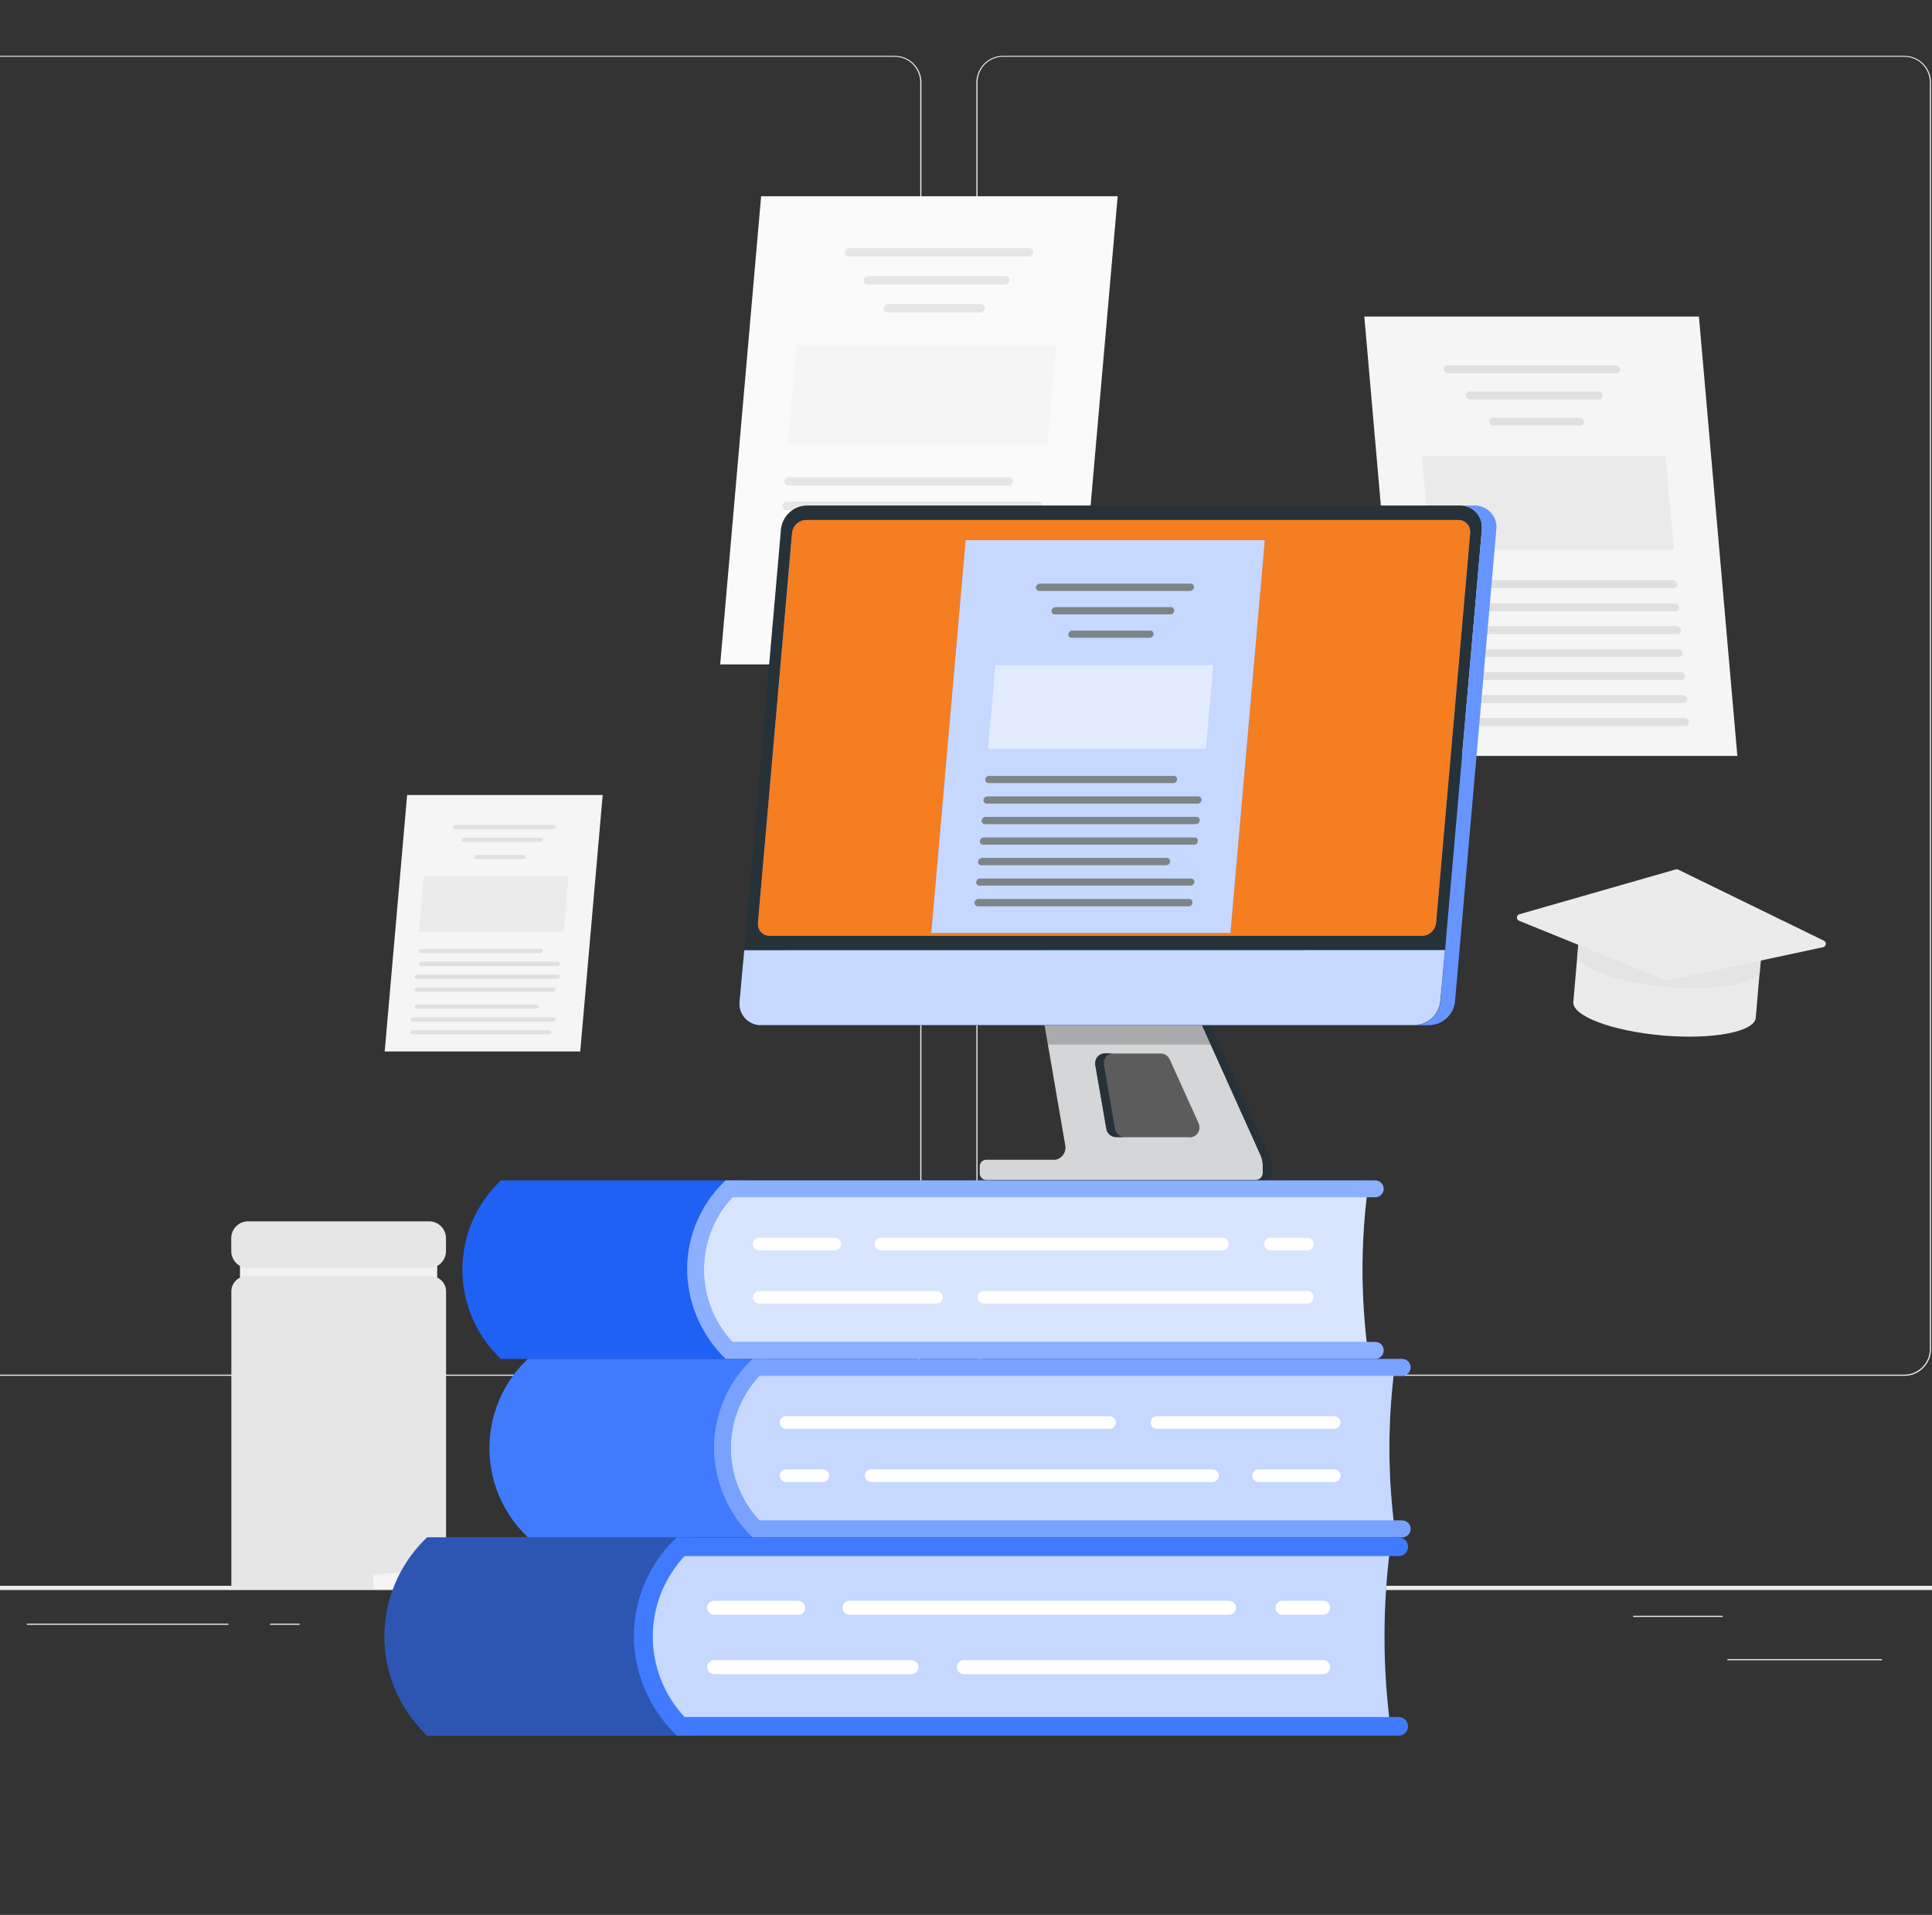 <svg width="452" height="448" viewBox="0 0 452 448" fill="none" xmlns="http://www.w3.org/2000/svg">
<rect x="0" y="0" width="452" height="448" fill="#333333" stroke="none"/>
<g clip-path="url(#clip0_12_4273)">
<path d="M440.291 388.151H404.124V388.424H440.291V388.151Z" fill="#EBEBEB"/>
<path d="M310.692 391.121H301.203V391.394H310.692V391.121Z" fill="#EBEBEB"/>
<path d="M403.032 378.017H382.076V378.29H403.032V378.017Z" fill="#EBEBEB"/>
<path d="M53.45 379.852H6.286V380.125H53.45V379.852Z" fill="#EBEBEB"/>
<path d="M70.092 379.852H63.18V380.125H70.092V379.852Z" fill="#EBEBEB"/>
<path d="M194.864 384.46H92.565V384.733H194.864V384.46Z" fill="#EBEBEB"/>
<path d="M209.333 321.878H-1.532C-3.186 321.878 -4.772 321.221 -5.941 320.051C-7.111 318.882 -7.768 317.296 -7.768 315.642V19.241C-7.753 17.596 -7.09 16.024 -5.922 14.867C-4.754 13.709 -3.177 13.06 -1.532 13.06H209.333C210.152 13.06 210.963 13.221 211.719 13.535C212.476 13.848 213.163 14.307 213.742 14.886C214.321 15.465 214.78 16.153 215.094 16.909C215.407 17.666 215.568 18.477 215.568 19.295V315.642C215.568 316.461 215.407 317.272 215.094 318.028C214.78 318.785 214.321 319.472 213.742 320.051C213.163 320.63 212.476 321.09 211.719 321.403C210.963 321.716 210.152 321.878 209.333 321.878ZM-1.532 13.278C-3.113 13.281 -4.628 13.91 -5.745 15.028C-6.863 16.145 -7.492 17.66 -7.495 19.241V315.642C-7.492 317.223 -6.863 318.738 -5.745 319.855C-4.628 320.973 -3.113 321.602 -1.532 321.605H209.333C210.913 321.602 212.428 320.973 213.546 319.855C214.663 318.738 215.292 317.223 215.295 315.642V19.241C215.292 17.66 214.663 16.145 213.546 15.028C212.428 13.91 210.913 13.281 209.333 13.278H-1.532Z" fill="#EBEBEB"/>
<path d="M445.532 321.878H234.667C233.013 321.878 231.427 321.221 230.258 320.051C229.089 318.882 228.432 317.296 228.432 315.642V19.241C228.446 17.596 229.109 16.024 230.277 14.867C231.445 13.709 233.023 13.06 234.667 13.06H445.532C447.186 13.06 448.772 13.717 449.941 14.886C451.111 16.056 451.767 17.642 451.767 19.295V315.642C451.767 317.296 451.111 318.882 449.941 320.051C448.772 321.221 447.186 321.878 445.532 321.878ZM234.667 13.278C233.087 13.281 231.572 13.91 230.454 15.028C229.337 16.145 228.708 17.66 228.705 19.241V315.642C228.708 317.223 229.337 318.738 230.454 319.855C231.572 320.973 233.087 321.602 234.667 321.605H445.532C447.113 321.602 448.627 320.973 449.745 319.855C450.863 318.738 451.492 317.223 451.494 315.642V19.241C451.492 17.66 450.863 16.145 449.745 15.028C448.627 13.91 447.113 13.281 445.532 13.278H234.667Z" fill="#EBEBEB"/>
<path d="M452 372H-51V371H452V372Z" fill="#EBEBEB"/>
<path d="M406.461 176.849H328.175L319.188 74.059H397.473L406.461 176.849Z" fill="#F5F5F5"/>
<path d="M378.211 87.316H338.757C338.505 87.314 338.264 87.22 338.078 87.05C337.893 86.881 337.776 86.649 337.752 86.399C337.74 86.281 337.752 86.162 337.789 86.05C337.826 85.938 337.886 85.834 337.965 85.747C338.045 85.659 338.141 85.589 338.25 85.542C338.358 85.494 338.475 85.47 338.593 85.471H378.047C378.299 85.475 378.541 85.572 378.726 85.743C378.912 85.914 379.027 86.148 379.052 86.399C379.066 86.516 379.054 86.635 379.018 86.748C378.982 86.86 378.922 86.964 378.842 87.051C378.762 87.138 378.665 87.207 378.556 87.253C378.446 87.298 378.329 87.32 378.211 87.316Z" fill="#E0E0E0"/>
<path d="M391.467 137.603H343.212C342.96 137.598 342.718 137.501 342.532 137.33C342.347 137.159 342.231 136.926 342.207 136.674C342.195 136.557 342.208 136.438 342.244 136.326C342.281 136.213 342.341 136.11 342.42 136.023C342.5 135.935 342.597 135.865 342.705 135.817C342.813 135.77 342.93 135.746 343.048 135.746H391.369C391.617 135.763 391.852 135.865 392.035 136.034C392.217 136.202 392.337 136.428 392.374 136.674C392.387 136.798 392.373 136.922 392.332 137.04C392.292 137.157 392.226 137.263 392.139 137.352C392.053 137.441 391.948 137.509 391.831 137.553C391.715 137.596 391.591 137.613 391.467 137.603Z" fill="#E0E0E0"/>
<path d="M391.937 143.008H336.769C336.517 143.004 336.275 142.907 336.09 142.736C335.904 142.564 335.788 142.331 335.764 142.08C335.752 141.962 335.765 141.843 335.801 141.731C335.838 141.619 335.898 141.516 335.977 141.428C336.057 141.34 336.154 141.27 336.262 141.223C336.37 141.175 336.487 141.151 336.605 141.152H391.784C392.032 141.169 392.267 141.27 392.45 141.439C392.632 141.608 392.752 141.834 392.789 142.08C392.801 142.198 392.788 142.318 392.751 142.431C392.713 142.544 392.652 142.648 392.572 142.736C392.491 142.824 392.393 142.893 392.284 142.94C392.174 142.987 392.056 143.01 391.937 143.008Z" fill="#E0E0E0"/>
<path d="M392.417 148.348H337.239C336.986 148.344 336.745 148.247 336.559 148.075C336.374 147.904 336.258 147.671 336.234 147.42C336.222 147.302 336.234 147.183 336.271 147.071C336.308 146.959 336.368 146.855 336.447 146.768C336.527 146.68 336.623 146.61 336.732 146.563C336.84 146.515 336.957 146.491 337.075 146.491H392.254C392.502 146.509 392.737 146.61 392.919 146.779C393.102 146.948 393.222 147.174 393.258 147.42C393.271 147.537 393.258 147.656 393.221 147.768C393.185 147.881 393.125 147.984 393.045 148.072C392.966 148.159 392.869 148.229 392.761 148.277C392.653 148.324 392.536 148.349 392.417 148.348Z" fill="#E0E0E0"/>
<path d="M392.887 153.721H337.752C337.495 153.725 337.244 153.639 337.045 153.477C336.845 153.315 336.709 153.088 336.66 152.836C336.648 152.718 336.66 152.6 336.697 152.487C336.734 152.375 336.794 152.272 336.873 152.184C336.952 152.097 337.049 152.027 337.157 151.979C337.266 151.931 337.382 151.907 337.501 151.908H392.679C392.932 151.912 393.174 152.009 393.359 152.18C393.544 152.351 393.66 152.585 393.684 152.836C393.69 152.946 393.674 153.057 393.637 153.161C393.6 153.266 393.543 153.361 393.469 153.444C393.395 153.526 393.305 153.593 393.206 153.64C393.106 153.688 392.997 153.715 392.887 153.721Z" fill="#E0E0E0"/>
<path d="M393.357 159.093H345.036C344.787 159.076 344.553 158.975 344.37 158.806C344.187 158.637 344.068 158.411 344.031 158.165C344.019 158.047 344.031 157.929 344.068 157.816C344.105 157.704 344.165 157.601 344.244 157.513C344.323 157.425 344.42 157.356 344.528 157.308C344.637 157.26 344.754 157.236 344.872 157.237H393.193C393.445 157.241 393.687 157.338 393.872 157.509C394.058 157.68 394.173 157.914 394.197 158.165C394.21 158.282 394.197 158.401 394.16 158.514C394.124 158.626 394.064 158.729 393.984 158.817C393.905 158.904 393.808 158.974 393.7 159.022C393.592 159.069 393.475 159.094 393.357 159.093Z" fill="#E0E0E0"/>
<path d="M393.826 164.466H338.647C338.399 164.449 338.165 164.347 337.982 164.178C337.799 164.01 337.68 163.784 337.643 163.538C337.63 163.42 337.643 163.3 337.681 163.188C337.718 163.075 337.779 162.972 337.86 162.885C337.941 162.798 338.039 162.73 338.149 162.684C338.258 162.638 338.376 162.617 338.495 162.62H393.662C393.914 162.622 394.156 162.716 394.341 162.886C394.527 163.055 394.643 163.287 394.667 163.538C394.679 163.655 394.667 163.774 394.63 163.886C394.593 163.999 394.533 164.102 394.454 164.189C394.375 164.277 394.278 164.347 394.17 164.395C394.061 164.442 393.944 164.466 393.826 164.466Z" fill="#E0E0E0"/>
<path d="M394.295 169.838H339.117C338.869 169.821 338.634 169.72 338.451 169.551C338.268 169.382 338.149 169.156 338.112 168.91C338.1 168.792 338.112 168.673 338.15 168.56C338.187 168.448 338.248 168.345 338.329 168.258C338.41 168.171 338.508 168.102 338.618 168.057C338.727 168.011 338.845 167.989 338.964 167.993H394.132C394.383 167.994 394.625 168.089 394.81 168.259C394.996 168.428 395.112 168.66 395.136 168.91C395.149 169.028 395.136 169.147 395.099 169.259C395.063 169.371 395.003 169.475 394.923 169.562C394.844 169.65 394.747 169.72 394.639 169.767C394.531 169.815 394.414 169.839 394.295 169.838Z" fill="#E0E0E0"/>
<path d="M374.126 93.453H343.922C343.669 93.449 343.427 93.352 343.242 93.181C343.057 93.01 342.941 92.776 342.917 92.525C342.903 92.407 342.914 92.287 342.95 92.174C342.986 92.061 343.046 91.957 343.126 91.869C343.206 91.781 343.303 91.711 343.412 91.664C343.521 91.617 343.639 91.594 343.758 91.597H373.963C374.215 91.601 374.457 91.698 374.642 91.869C374.827 92.04 374.943 92.274 374.967 92.525C374.981 92.643 374.97 92.762 374.934 92.875C374.898 92.989 374.838 93.093 374.758 93.18C374.678 93.269 374.581 93.338 374.472 93.385C374.363 93.432 374.245 93.456 374.126 93.453Z" fill="#E0E0E0"/>
<path d="M369.725 99.59H349.392C349.14 99.586 348.898 99.489 348.713 99.318C348.528 99.147 348.412 98.913 348.388 98.662C348.374 98.544 348.385 98.425 348.421 98.313C348.457 98.2 348.517 98.097 348.597 98.01C348.677 97.923 348.775 97.854 348.884 97.808C348.993 97.762 349.111 97.741 349.229 97.745H369.573C369.823 97.749 370.064 97.844 370.249 98.013C370.434 98.182 370.551 98.413 370.577 98.662C370.59 98.78 370.577 98.9 370.539 99.013C370.502 99.126 370.441 99.23 370.361 99.318C370.28 99.406 370.182 99.475 370.072 99.522C369.963 99.569 369.845 99.592 369.725 99.59Z" fill="#E0E0E0"/>
<path opacity="0.5" d="M391.61 128.615H334.585L332.674 106.732H389.699L391.61 128.615Z" fill="#E0E0E0"/>
<path d="M90 246H135.749L141 186H95.251L90 246Z" fill="#F5F5F5"/>
<path d="M106.494 194H129.414C129.56 193.996 129.699 193.943 129.806 193.851C129.913 193.759 129.98 193.635 129.997 193.5C130.005 193.436 129.998 193.372 129.976 193.311C129.955 193.25 129.92 193.194 129.873 193.146C129.827 193.099 129.77 193.061 129.707 193.036C129.643 193.011 129.575 192.999 129.506 193H106.586C106.439 193.001 106.299 193.053 106.191 193.146C106.083 193.238 106.016 193.364 106.003 193.5C105.995 193.564 106.002 193.628 106.024 193.689C106.045 193.75 106.08 193.806 106.127 193.854C106.173 193.901 106.23 193.939 106.293 193.964C106.357 193.989 106.425 194.001 106.494 194Z" fill="#E0E0E0"/>
<path d="M98.491 223H126.416C126.562 222.999 126.702 222.947 126.81 222.855C126.917 222.762 126.984 222.636 126.997 222.5C127.005 222.436 126.998 222.372 126.976 222.311C126.955 222.25 126.92 222.194 126.874 222.146C126.828 222.099 126.771 222.061 126.708 222.036C126.645 222.011 126.577 221.999 126.508 222H98.59C98.444 222.003 98.304 222.055 98.196 222.147C98.088 222.239 98.019 222.364 98.002 222.5C97.996 222.564 98.004 222.628 98.025 222.688C98.047 222.749 98.082 222.804 98.128 222.851C98.174 222.898 98.23 222.936 98.293 222.962C98.355 222.987 98.423 223 98.491 223Z" fill="#E0E0E0"/>
<path d="M98.493 226H130.416C130.562 225.999 130.702 225.947 130.809 225.854C130.917 225.762 130.984 225.636 130.997 225.5C131.005 225.436 130.998 225.372 130.976 225.311C130.955 225.25 130.92 225.194 130.874 225.146C130.827 225.099 130.771 225.061 130.708 225.036C130.644 225.011 130.576 224.999 130.508 225H98.584C98.439 225.003 98.299 225.055 98.192 225.147C98.085 225.239 98.018 225.365 98.003 225.5C97.995 225.564 98.002 225.628 98.024 225.689C98.045 225.75 98.08 225.806 98.126 225.854C98.173 225.901 98.229 225.939 98.292 225.964C98.356 225.989 98.424 226.001 98.493 226Z" fill="#E0E0E0"/>
<path d="M97.507 229H130.398C130.548 228.997 130.692 228.945 130.802 228.853C130.912 228.761 130.982 228.635 130.997 228.5C131.005 228.436 130.998 228.372 130.976 228.311C130.954 228.25 130.918 228.194 130.87 228.146C130.822 228.099 130.764 228.061 130.699 228.036C130.634 228.011 130.563 227.999 130.493 228H97.602C97.452 228.003 97.308 228.055 97.198 228.147C97.088 228.239 97.018 228.365 97.003 228.5C96.995 228.564 97.002 228.628 97.024 228.689C97.046 228.75 97.082 228.806 97.13 228.854C97.178 228.901 97.236 228.939 97.301 228.964C97.366 228.989 97.436 229.001 97.507 229Z" fill="#E0E0E0"/>
<path d="M97.485 232H129.416C129.562 231.999 129.702 231.947 129.809 231.855C129.917 231.762 129.984 231.636 129.997 231.5C130.005 231.436 129.998 231.372 129.976 231.311C129.955 231.25 129.92 231.194 129.874 231.146C129.827 231.099 129.771 231.061 129.708 231.036C129.644 231.011 129.576 230.999 129.507 231H97.584C97.439 231.003 97.299 231.055 97.192 231.147C97.085 231.239 97.018 231.365 97.003 231.5C96.995 231.563 97.002 231.627 97.023 231.688C97.044 231.748 97.078 231.804 97.124 231.851C97.169 231.898 97.225 231.936 97.287 231.962C97.35 231.987 97.417 232 97.485 232Z" fill="#E0E0E0"/>
<path d="M97.492 236H125.417C125.562 235.997 125.701 235.945 125.808 235.853C125.915 235.761 125.982 235.635 125.997 235.5C126.005 235.436 125.998 235.372 125.976 235.311C125.955 235.25 125.92 235.194 125.874 235.146C125.828 235.099 125.771 235.061 125.708 235.036C125.645 235.011 125.577 234.999 125.508 235H97.584C97.438 235.003 97.299 235.055 97.192 235.147C97.085 235.239 97.018 235.365 97.003 235.5C96.995 235.564 97.002 235.628 97.024 235.689C97.045 235.75 97.08 235.806 97.126 235.854C97.172 235.901 97.229 235.939 97.292 235.964C97.355 235.989 97.423 236.001 97.492 236Z" fill="#E0E0E0"/>
<path d="M96.5 239H129.397C129.548 238.997 129.691 238.945 129.802 238.853C129.912 238.761 129.982 238.635 129.997 238.5C130.005 238.436 129.998 238.372 129.976 238.311C129.954 238.25 129.918 238.194 129.87 238.146C129.822 238.099 129.764 238.061 129.698 238.036C129.633 238.011 129.563 237.999 129.492 238H96.603C96.452 238.001 96.307 238.053 96.196 238.146C96.086 238.238 96.017 238.364 96.003 238.5C95.995 238.563 96.002 238.627 96.024 238.688C96.045 238.748 96.081 238.804 96.128 238.851C96.174 238.898 96.232 238.936 96.296 238.962C96.36 238.987 96.43 239 96.5 239Z" fill="#E0E0E0"/>
<path d="M96.493 242H128.415C128.561 241.999 128.701 241.947 128.809 241.854C128.916 241.762 128.983 241.636 128.996 241.5C129.005 241.437 128.999 241.372 128.979 241.311C128.958 241.25 128.924 241.194 128.878 241.147C128.833 241.099 128.776 241.061 128.713 241.036C128.651 241.011 128.583 240.999 128.514 241H96.584C96.438 241.001 96.298 241.053 96.191 241.146C96.083 241.238 96.016 241.364 96.003 241.5C95.995 241.564 96.002 241.628 96.024 241.689C96.045 241.75 96.08 241.806 96.126 241.854C96.173 241.901 96.229 241.939 96.292 241.964C96.356 241.989 96.424 242.001 96.493 242Z" fill="#E0E0E0"/>
<path d="M108.504 197H126.402C126.551 196.999 126.695 196.947 126.805 196.854C126.915 196.762 126.983 196.636 126.997 196.5C127.005 196.437 126.998 196.373 126.976 196.312C126.955 196.252 126.92 196.196 126.873 196.149C126.827 196.102 126.77 196.064 126.706 196.038C126.642 196.013 126.573 196 126.503 196H108.598C108.449 196.003 108.307 196.055 108.197 196.147C108.087 196.239 108.018 196.365 108.003 196.5C107.995 196.564 108.002 196.628 108.024 196.689C108.046 196.75 108.082 196.806 108.129 196.854C108.177 196.901 108.235 196.939 108.299 196.964C108.364 196.989 108.434 197.001 108.504 197Z" fill="#E0E0E0"/>
<path d="M111.453 201H122.455C122.59 200.996 122.72 200.943 122.82 200.851C122.919 200.759 122.983 200.635 122.998 200.5C123.004 200.436 122.997 200.372 122.976 200.312C122.956 200.251 122.923 200.196 122.88 200.149C122.837 200.102 122.785 200.064 122.726 200.038C122.668 200.013 122.605 200 122.541 200H111.546C111.409 200.001 111.278 200.053 111.178 200.145C111.078 200.238 111.015 200.364 111.003 200.5C110.996 200.563 111.002 200.627 111.022 200.688C111.041 200.748 111.073 200.804 111.116 200.851C111.158 200.898 111.21 200.936 111.268 200.962C111.326 200.987 111.389 201 111.453 201Z" fill="#E0E0E0"/>
<path opacity="0.5" d="M98 218H131.862L133 205H99.138L98 218Z" fill="#E0E0E0"/>
<path d="M168.492 155.435H251.899L261.487 45.907H178.069L168.492 155.435Z" fill="#FAFAFA"/>
<path d="M198.587 60.016H240.629C240.901 60.017 241.164 59.917 241.365 59.736C241.567 59.554 241.694 59.303 241.721 59.033C241.735 58.908 241.723 58.782 241.684 58.662C241.645 58.542 241.581 58.432 241.496 58.339C241.412 58.246 241.308 58.172 241.192 58.122C241.077 58.073 240.952 58.048 240.826 58.05H198.784C198.512 58.049 198.25 58.149 198.048 58.331C197.846 58.512 197.719 58.763 197.692 59.033C197.678 59.158 197.691 59.285 197.73 59.405C197.769 59.524 197.832 59.634 197.917 59.727C198.002 59.82 198.106 59.894 198.221 59.944C198.337 59.994 198.462 60.018 198.587 60.016Z" fill="#E6E6E6"/>
<path d="M184.457 113.611H235.934C236.206 113.613 236.468 113.513 236.67 113.331C236.872 113.149 236.999 112.899 237.026 112.629C237.038 112.503 237.024 112.376 236.984 112.256C236.944 112.137 236.879 112.027 236.793 111.934C236.707 111.841 236.603 111.768 236.487 111.718C236.371 111.668 236.246 111.644 236.12 111.646H184.632C184.36 111.644 184.098 111.744 183.896 111.926C183.694 112.108 183.567 112.358 183.54 112.629C183.525 112.755 183.539 112.884 183.579 113.005C183.619 113.127 183.685 113.238 183.772 113.331C183.859 113.425 183.966 113.498 184.084 113.546C184.202 113.595 184.329 113.617 184.457 113.611Z" fill="#E6E6E6"/>
<path d="M183.966 119.344H242.748C243.021 119.345 243.285 119.244 243.487 119.06C243.69 118.876 243.815 118.623 243.84 118.351C243.852 118.225 243.838 118.098 243.798 117.978C243.758 117.859 243.693 117.749 243.607 117.656C243.522 117.563 243.417 117.49 243.301 117.44C243.185 117.39 243.06 117.366 242.934 117.368H184.129C183.858 117.367 183.595 117.466 183.393 117.648C183.192 117.83 183.065 118.08 183.037 118.351C183.025 118.479 183.04 118.608 183.081 118.73C183.123 118.851 183.189 118.963 183.277 119.057C183.365 119.151 183.472 119.225 183.59 119.275C183.709 119.324 183.837 119.348 183.966 119.344Z" fill="#E6E6E6"/>
<path d="M183.463 125.066H242.246C242.517 125.068 242.78 124.968 242.982 124.786C243.184 124.604 243.311 124.354 243.338 124.084C243.352 123.958 243.339 123.831 243.3 123.711C243.261 123.59 243.197 123.48 243.113 123.386C243.028 123.292 242.925 123.217 242.809 123.166C242.694 123.115 242.569 123.089 242.442 123.09H183.627C183.354 123.089 183.09 123.19 182.888 123.374C182.686 123.558 182.56 123.811 182.535 124.084C182.522 124.211 182.537 124.34 182.579 124.461C182.62 124.582 182.687 124.693 182.775 124.787C182.863 124.88 182.97 124.953 183.089 125.001C183.208 125.05 183.335 125.072 183.463 125.066Z" fill="#E6E6E6"/>
<path d="M182.961 130.789H241.743C242.015 130.79 242.278 130.69 242.479 130.508C242.681 130.326 242.808 130.076 242.835 129.806C242.849 129.681 242.837 129.554 242.798 129.434C242.759 129.315 242.695 129.205 242.61 129.112C242.526 129.019 242.422 128.945 242.306 128.895C242.191 128.845 242.066 128.821 241.94 128.823H183.136C182.864 128.822 182.602 128.921 182.4 129.103C182.198 129.285 182.071 129.535 182.044 129.806C182.031 129.932 182.046 130.06 182.087 130.181C182.128 130.301 182.194 130.411 182.28 130.504C182.367 130.597 182.473 130.671 182.59 130.72C182.708 130.769 182.834 130.792 182.961 130.789Z" fill="#E6E6E6"/>
<path d="M182.459 136.511H233.936C234.207 136.512 234.47 136.412 234.672 136.23C234.874 136.049 235.001 135.798 235.028 135.528C235.042 135.403 235.029 135.276 234.99 135.156C234.951 135.037 234.887 134.927 234.803 134.834C234.718 134.741 234.614 134.667 234.499 134.617C234.383 134.567 234.258 134.543 234.132 134.545H182.688C182.417 134.544 182.154 134.644 181.952 134.825C181.75 135.007 181.623 135.258 181.596 135.528C181.581 135.65 181.592 135.775 181.628 135.893C181.664 136.011 181.725 136.12 181.806 136.213C181.888 136.306 181.988 136.381 182.101 136.432C182.213 136.483 182.335 136.51 182.459 136.511Z" fill="#E6E6E6"/>
<path d="M181.956 142.244H240.739C241.012 142.245 241.276 142.143 241.478 141.959C241.68 141.775 241.806 141.522 241.831 141.25C241.847 141.124 241.835 140.997 241.797 140.877C241.759 140.756 241.695 140.645 241.61 140.552C241.525 140.458 241.42 140.385 241.304 140.335C241.187 140.286 241.062 140.263 240.935 140.267H182.131C181.859 140.266 181.597 140.366 181.395 140.547C181.193 140.729 181.066 140.98 181.039 141.25C181.023 141.378 181.035 141.507 181.074 141.63C181.114 141.753 181.179 141.865 181.267 141.96C181.354 142.055 181.461 142.129 181.58 142.178C181.699 142.227 181.828 142.249 181.956 142.244Z" fill="#E6E6E6"/>
<path d="M181.454 147.966H240.236C240.508 147.967 240.77 147.867 240.972 147.685C241.174 147.504 241.301 147.253 241.328 146.983C241.344 146.857 241.332 146.729 241.294 146.608C241.256 146.487 241.193 146.376 241.108 146.281C241.023 146.187 240.918 146.112 240.802 146.062C240.686 146.011 240.56 145.987 240.433 145.989H181.596C181.322 145.988 181.059 146.089 180.856 146.273C180.654 146.457 180.528 146.711 180.504 146.983C180.489 147.113 180.503 147.244 180.545 147.368C180.587 147.492 180.656 147.605 180.747 147.699C180.837 147.793 180.948 147.865 181.07 147.912C181.193 147.958 181.324 147.976 181.454 147.966Z" fill="#E6E6E6"/>
<path d="M202.945 66.568H235.104C235.376 66.569 235.638 66.469 235.84 66.288C236.042 66.106 236.169 65.856 236.196 65.585C236.212 65.46 236.201 65.332 236.162 65.212C236.124 65.091 236.06 64.981 235.975 64.887C235.89 64.794 235.786 64.72 235.669 64.671C235.553 64.622 235.427 64.598 235.301 64.602H203.12C202.848 64.601 202.585 64.701 202.384 64.883C202.182 65.064 202.055 65.315 202.028 65.585C202.011 65.713 202.023 65.842 202.063 65.964C202.102 66.086 202.168 66.198 202.255 66.292C202.343 66.386 202.45 66.459 202.569 66.507C202.688 66.555 202.817 66.576 202.945 66.568Z" fill="#E6E6E6"/>
<path d="M207.629 73.12H229.305C229.577 73.121 229.839 73.022 230.041 72.84C230.243 72.658 230.37 72.407 230.397 72.137C230.41 72.012 230.395 71.885 230.355 71.765C230.315 71.645 230.25 71.535 230.164 71.443C230.079 71.35 229.975 71.276 229.859 71.227C229.742 71.177 229.617 71.152 229.491 71.154H207.804C207.532 71.153 207.27 71.253 207.068 71.435C206.866 71.617 206.739 71.867 206.712 72.137C206.699 72.264 206.714 72.392 206.755 72.512C206.796 72.633 206.862 72.743 206.948 72.836C207.035 72.929 207.141 73.002 207.258 73.051C207.375 73.1 207.502 73.124 207.629 73.12Z" fill="#E6E6E6"/>
<path opacity="0.5" d="M184.315 104.035H245.074L247.105 80.72H186.357L184.315 104.035Z" fill="#F0F0F0"/>
<path d="M410.763 238.132C410.479 241.408 400.673 243.275 388.923 242.249C377.173 241.222 367.793 237.695 368.088 234.397L369.344 219.972L412.008 223.707L410.763 238.132Z" fill="#EBEBEB"/>
<path opacity="0.6" d="M368.951 224.002C370.578 226.994 379.237 229.909 389.873 230.848C400.509 231.788 409.529 230.412 411.713 227.747L412.063 223.707L369.333 219.972L368.951 224.002Z" fill="#E0E0E0"/>
<path d="M389.764 229.385L355.399 215.419C355.242 215.356 355.108 215.247 355.016 215.105C354.925 214.963 354.88 214.795 354.889 214.627C354.897 214.458 354.958 214.296 355.063 214.164C355.169 214.032 355.313 213.936 355.475 213.89L391.992 203.417C392.174 203.347 392.377 203.347 392.559 203.417L426.706 220.081C426.858 220.155 426.983 220.274 427.063 220.422C427.144 220.57 427.176 220.739 427.156 220.907C427.135 221.074 427.063 221.231 426.949 221.355C426.835 221.479 426.685 221.564 426.521 221.599L390.244 229.385C390.088 229.434 389.92 229.434 389.764 229.385Z" fill="#EBEBEB"/>
<path d="M102.284 294.468H56.147V301.566H102.284V294.468Z" fill="#F0F0F0"/>
<path d="M57.676 298.563H100.788C101.735 298.563 102.643 298.94 103.313 299.609C103.983 300.279 104.359 301.187 104.359 302.134V371.727H54.127V302.134C54.126 301.665 54.217 301.2 54.396 300.766C54.575 300.332 54.838 299.938 55.17 299.606C55.502 299.274 55.896 299.011 56.33 298.832C56.764 298.653 57.228 298.562 57.698 298.563H57.676Z" fill="#E6E6E6"/>
<path d="M100.395 285.732H58.047C55.87 285.732 54.105 287.497 54.105 289.675V292.71C54.105 294.887 55.87 296.652 58.047 296.652H100.395C102.572 296.652 104.337 294.887 104.337 292.71V289.675C104.337 287.497 102.572 285.732 100.395 285.732Z" fill="#E6E6E6"/>
<path d="M110.834 371.727H87.356V368.451L110.834 366.267V371.727Z" fill="#F5F5F5"/>
<path d="M294.902 270.237L279.614 236.287H243.774L249.234 268.053C249.352 268.796 249.172 269.556 248.735 270.169C248.298 270.781 247.638 271.198 246.897 271.329H246.439H230.736C230.333 271.329 229.947 271.489 229.662 271.773C229.378 272.058 229.218 272.444 229.218 272.847V274.528C229.218 274.931 229.378 275.317 229.662 275.602C229.947 275.886 230.333 276.046 230.736 276.046H293.777C294.214 276.046 294.634 275.873 294.943 275.563C295.252 275.254 295.426 274.835 295.426 274.397V272.65C295.42 271.818 295.242 270.996 294.902 270.237ZM278.325 266.044H261.126C260.584 266.043 260.06 265.851 259.646 265.502C259.232 265.152 258.956 264.667 258.866 264.133L256.267 249.139C256.215 248.842 256.223 248.537 256.289 248.242C256.356 247.948 256.48 247.669 256.654 247.422C256.829 247.176 257.05 246.966 257.306 246.805C257.562 246.645 257.847 246.536 258.145 246.486H258.538H271.544C271.985 246.484 272.418 246.61 272.79 246.848C273.162 247.086 273.457 247.427 273.64 247.829L280.422 262.822C280.579 263.174 280.647 263.56 280.618 263.945C280.59 264.33 280.466 264.701 280.258 265.026C280.05 265.351 279.764 265.619 279.427 265.806C279.089 265.994 278.711 266.094 278.325 266.098V266.044Z" fill="#263238"/>
<path opacity="0.8" d="M294.902 270.237L279.614 236.287H243.774L249.234 268.053C249.352 268.796 249.172 269.556 248.735 270.169C248.298 270.781 247.638 271.198 246.897 271.329H246.439H230.736C230.333 271.329 229.947 271.489 229.662 271.773C229.378 272.058 229.218 272.444 229.218 272.847V274.528C229.218 274.931 229.378 275.317 229.662 275.602C229.947 275.886 230.333 276.046 230.736 276.046H293.777C294.214 276.046 294.634 275.873 294.943 275.563C295.252 275.254 295.426 274.835 295.426 274.397V272.65C295.42 271.818 295.242 270.996 294.902 270.237ZM278.325 266.044H261.126C260.584 266.043 260.06 265.851 259.646 265.502C259.232 265.152 258.956 264.667 258.866 264.133L256.267 249.139C256.215 248.842 256.223 248.537 256.289 248.242C256.356 247.948 256.48 247.669 256.654 247.422C256.829 247.176 257.05 246.966 257.306 246.805C257.562 246.645 257.847 246.536 258.145 246.486H258.538H271.544C271.985 246.484 272.418 246.61 272.79 246.848C273.162 247.086 273.457 247.427 273.64 247.829L280.422 262.822C280.579 263.174 280.647 263.56 280.618 263.945C280.59 264.33 280.466 264.701 280.258 265.026C280.05 265.351 279.764 265.619 279.427 265.806C279.089 265.994 278.711 266.094 278.325 266.098V266.044Z" fill="white"/>
<path opacity="0.2" d="M278.325 266.044H261.126C260.584 266.043 260.06 265.851 259.646 265.502C259.233 265.152 258.956 264.667 258.866 264.133L256.267 249.139C256.215 248.842 256.223 248.537 256.289 248.242C256.356 247.948 256.48 247.669 256.654 247.422C256.829 247.176 257.05 246.966 257.306 246.805C257.562 246.645 257.847 246.536 258.145 246.486H258.538H271.544C271.985 246.484 272.418 246.61 272.79 246.848C273.162 247.086 273.457 247.427 273.64 247.829L280.422 262.822C280.579 263.174 280.647 263.56 280.618 263.945C280.59 264.33 280.466 264.701 280.258 265.026C280.05 265.351 279.764 265.619 279.427 265.806C279.09 265.994 278.711 266.094 278.325 266.098V266.044Z" fill="white"/>
<path d="M260.558 246.42H258.538C258.236 246.419 257.937 246.477 257.657 246.592C257.378 246.706 257.124 246.875 256.91 247.088C256.696 247.301 256.526 247.555 256.41 247.834C256.294 248.112 256.234 248.412 256.234 248.714C256.223 248.844 256.223 248.976 256.234 249.107L258.833 264.1C258.922 264.634 259.198 265.119 259.612 265.467C260.027 265.816 260.552 266.005 261.094 266H263.125C262.583 266.005 262.058 265.816 261.644 265.467C261.229 265.119 260.953 264.634 260.864 264.1L258.265 249.107C258.212 248.809 258.219 248.504 258.285 248.208C258.35 247.913 258.474 247.634 258.649 247.387C258.824 247.14 259.046 246.93 259.303 246.77C259.559 246.61 259.845 246.502 260.144 246.453C260.281 246.43 260.419 246.419 260.558 246.42Z" fill="#263238"/>
<path d="M296.933 270.237L281.645 236.308H279.625L294.913 270.237C295.273 271.029 295.459 271.889 295.459 272.759V274.518C295.456 274.954 295.281 275.372 294.972 275.68C294.664 275.989 294.246 276.164 293.81 276.166H295.841C296.277 276.164 296.695 275.989 297.004 275.68C297.312 275.372 297.487 274.954 297.49 274.518V272.759C297.486 271.888 297.297 271.028 296.933 270.237Z" fill="#263238"/>
<path opacity="0.2" d="M279.57 236.287H243.764L245.172 244.389H283.239L279.57 236.287Z" fill="black"/>
<path d="M330.938 239.847H178.178C176.846 239.867 175.559 239.36 174.6 238.435C173.64 237.51 173.085 236.243 173.057 234.911C173.04 234.689 173.04 234.466 173.057 234.245L182.71 123.854C182.86 122.34 183.561 120.933 184.681 119.902C185.8 118.871 187.26 118.288 188.781 118.263H341.574C342.235 118.249 342.892 118.365 343.508 118.606C344.124 118.846 344.686 119.207 345.162 119.665C345.638 120.124 346.019 120.673 346.282 121.279C346.545 121.886 346.686 122.538 346.696 123.199C346.712 123.417 346.712 123.636 346.696 123.854L337.031 234.256C336.879 235.773 336.174 237.181 335.05 238.212C333.926 239.243 332.463 239.825 330.938 239.847Z" fill="#263238"/>
<path d="M174.127 222.32L173.035 234.256C172.959 234.912 173.013 235.577 173.195 236.212C173.377 236.847 173.683 237.44 174.095 237.957C174.507 238.473 175.017 238.903 175.596 239.222C176.175 239.541 176.811 239.742 177.468 239.814C177.686 239.836 177.906 239.836 178.123 239.814H330.894C332.416 239.789 333.875 239.206 334.995 238.175C336.114 237.144 336.816 235.737 336.966 234.223L338.058 222.287L174.127 222.32Z" fill="#407BFF"/>
<path opacity="0.7" d="M174.127 222.32L173.035 234.256C172.959 234.912 173.013 235.577 173.195 236.212C173.377 236.847 173.683 237.44 174.095 237.957C174.507 238.473 175.017 238.903 175.596 239.222C176.175 239.541 176.811 239.742 177.468 239.814C177.686 239.836 177.906 239.836 178.123 239.814H330.894C332.416 239.789 333.875 239.206 334.995 238.175C336.114 237.144 336.816 235.737 336.966 234.223L338.058 222.287L174.127 222.32Z" fill="white"/>
<path d="M332.663 218.946H180.1C179.742 218.953 179.386 218.889 179.053 218.759C178.719 218.628 178.415 218.433 178.157 218.184C177.899 217.936 177.693 217.639 177.551 217.31C177.408 216.982 177.332 216.628 177.326 216.27C177.315 216.154 177.315 216.037 177.326 215.921L185.309 124.684C185.391 123.867 185.77 123.108 186.373 122.551C186.977 121.994 187.763 121.677 188.585 121.659H341.181C341.539 121.652 341.895 121.716 342.228 121.846C342.561 121.977 342.866 122.172 343.123 122.421C343.381 122.669 343.587 122.967 343.73 123.295C343.872 123.623 343.949 123.977 343.954 124.335C343.954 124.444 343.954 124.564 343.954 124.684L335.972 215.921C335.886 216.743 335.502 217.505 334.892 218.062C334.283 218.62 333.489 218.934 332.663 218.946Z" fill="#407BFF"/>
<path d="M332.663 218.946H180.1C179.742 218.953 179.386 218.889 179.053 218.759C178.719 218.628 178.415 218.433 178.157 218.184C177.899 217.936 177.693 217.639 177.551 217.31C177.408 216.982 177.332 216.628 177.326 216.27C177.315 216.154 177.315 216.037 177.326 215.921L185.309 124.684C185.391 123.867 185.77 123.108 186.373 122.551C186.977 121.994 187.763 121.677 188.585 121.659H341.181C341.539 121.652 341.895 121.716 342.228 121.846C342.561 121.977 342.866 122.172 343.123 122.421C343.381 122.669 343.587 122.967 343.73 123.295C343.872 123.623 343.949 123.977 343.954 124.335C343.954 124.444 343.954 124.564 343.954 124.684L335.972 215.921C335.886 216.743 335.502 217.505 334.892 218.062C334.283 218.62 333.489 218.934 332.663 218.946Z" fill="#F47E20"/>
<path d="M344.959 118.285H341.574C342.235 118.271 342.892 118.387 343.508 118.628C344.124 118.868 344.686 119.228 345.162 119.687C345.638 120.146 346.018 120.694 346.281 121.301C346.545 121.907 346.685 122.56 346.695 123.221C346.712 123.439 346.712 123.658 346.695 123.876L337.031 234.256C336.881 235.77 336.18 237.177 335.06 238.208C333.941 239.238 332.481 239.822 330.959 239.847H334.345C335.865 239.822 337.323 239.238 338.441 238.207C339.559 237.176 340.258 235.769 340.405 234.256L350.069 123.865C350.142 123.209 350.085 122.545 349.901 121.911C349.717 121.277 349.41 120.686 348.997 120.17C348.584 119.655 348.074 119.226 347.495 118.908C346.917 118.591 346.281 118.39 345.625 118.318L344.959 118.285Z" fill="#407BFF"/>
<path opacity="0.2" d="M344.959 118.285H341.574C342.235 118.271 342.892 118.387 343.508 118.628C344.124 118.868 344.686 119.228 345.162 119.687C345.638 120.146 346.018 120.694 346.281 121.301C346.545 121.907 346.685 122.56 346.695 123.221C346.712 123.439 346.712 123.658 346.695 123.876L337.031 234.256C336.881 235.77 336.18 237.177 335.06 238.208C333.941 239.238 332.481 239.822 330.959 239.847H334.345C335.865 239.822 337.323 239.238 338.441 238.207C339.559 237.176 340.258 235.769 340.405 234.256L350.069 123.865C350.142 123.209 350.085 122.545 349.901 121.911C349.717 121.277 349.41 120.686 348.997 120.17C348.584 119.655 348.074 119.226 347.495 118.908C346.917 118.591 346.281 118.39 345.625 118.318L344.959 118.285Z" fill="white"/>
<path d="M217.872 218.269H287.869L295.906 126.377H225.92L217.872 218.269Z" fill="#407BFF"/>
<path opacity="0.7" d="M217.872 218.269H287.869L295.906 126.377H225.92L217.872 218.269Z" fill="white"/>
<path d="M243.141 138.225H278.402C278.628 138.221 278.845 138.134 279.012 137.982C279.179 137.829 279.284 137.62 279.308 137.395C279.317 137.291 279.304 137.186 279.27 137.087C279.237 136.987 279.183 136.897 279.112 136.819C279.041 136.742 278.955 136.681 278.859 136.639C278.763 136.597 278.659 136.576 278.554 136.576H243.283C243.058 136.58 242.843 136.665 242.676 136.816C242.509 136.966 242.403 137.172 242.376 137.395C242.366 137.501 242.377 137.608 242.411 137.71C242.445 137.811 242.5 137.904 242.572 137.982C242.644 138.061 242.732 138.123 242.83 138.165C242.928 138.207 243.034 138.227 243.141 138.225Z" fill="#263238"/>
<path d="M231.282 183.183H274.471C274.697 183.179 274.914 183.092 275.081 182.939C275.248 182.786 275.353 182.578 275.377 182.353C275.386 182.248 275.373 182.142 275.339 182.042C275.304 181.942 275.249 181.85 275.177 181.773C275.105 181.696 275.018 181.635 274.92 181.593C274.823 181.552 274.718 181.532 274.613 181.534H231.424C231.2 181.535 230.984 181.62 230.819 181.771C230.654 181.923 230.55 182.13 230.529 182.353C230.516 182.458 230.526 182.565 230.559 182.666C230.591 182.768 230.645 182.861 230.716 182.939C230.788 183.018 230.875 183.081 230.973 183.123C231.07 183.164 231.176 183.185 231.282 183.183Z" fill="#263238"/>
<path d="M230.856 187.987H280.182C280.407 187.986 280.624 187.899 280.79 187.746C280.956 187.592 281.058 187.383 281.077 187.158C281.088 187.053 281.076 186.947 281.043 186.847C281.01 186.747 280.956 186.656 280.885 186.578C280.814 186.501 280.727 186.439 280.63 186.398C280.533 186.357 280.429 186.336 280.324 186.339H231.009C230.784 186.342 230.569 186.427 230.402 186.578C230.235 186.729 230.129 186.934 230.103 187.158C230.092 187.263 230.103 187.369 230.136 187.469C230.169 187.57 230.223 187.662 230.294 187.74C230.365 187.819 230.452 187.881 230.549 187.924C230.646 187.966 230.75 187.988 230.856 187.987Z" fill="#263238"/>
<path d="M230.441 192.792H279.767C279.991 192.786 280.206 192.698 280.37 192.545C280.535 192.393 280.639 192.186 280.662 191.962C280.675 191.857 280.665 191.75 280.632 191.649C280.6 191.547 280.546 191.454 280.475 191.376C280.403 191.297 280.316 191.235 280.218 191.193C280.121 191.151 280.015 191.13 279.909 191.132H230.583C230.358 191.137 230.143 191.224 229.977 191.377C229.812 191.53 229.709 191.738 229.688 191.962C229.675 192.068 229.686 192.175 229.718 192.276C229.75 192.377 229.804 192.47 229.875 192.549C229.947 192.628 230.034 192.69 230.132 192.732C230.23 192.774 230.335 192.795 230.441 192.792Z" fill="#263238"/>
<path d="M230.015 197.608H279.341C279.567 197.606 279.784 197.52 279.949 197.366C280.115 197.213 280.217 197.003 280.236 196.778C280.249 196.673 280.239 196.566 280.206 196.464C280.174 196.363 280.12 196.27 280.049 196.191C279.977 196.113 279.89 196.05 279.792 196.008C279.695 195.966 279.589 195.946 279.483 195.948H230.168C229.942 195.952 229.725 196.039 229.558 196.192C229.391 196.344 229.286 196.553 229.262 196.778C229.251 196.883 229.262 196.99 229.296 197.09C229.329 197.19 229.382 197.283 229.453 197.361C229.524 197.439 229.611 197.502 229.708 197.544C229.805 197.587 229.909 197.609 230.015 197.608Z" fill="#263238"/>
<path d="M229.644 202.402H272.833C273.059 202.398 273.276 202.311 273.443 202.158C273.61 202.006 273.715 201.797 273.739 201.572C273.75 201.467 273.738 201.361 273.705 201.26C273.672 201.16 273.618 201.067 273.547 200.989C273.476 200.911 273.389 200.848 273.293 200.806C273.196 200.763 273.091 200.741 272.985 200.742H229.742C229.517 200.746 229.301 200.833 229.136 200.986C228.971 201.139 228.868 201.348 228.847 201.572C228.833 201.681 228.845 201.792 228.879 201.897C228.914 202.001 228.972 202.097 229.048 202.176C229.125 202.256 229.218 202.317 229.321 202.356C229.424 202.395 229.534 202.411 229.644 202.402Z" fill="#263238"/>
<path d="M229.174 207.196H278.5C278.725 207.194 278.942 207.11 279.109 206.959C279.277 206.808 279.382 206.601 279.406 206.377C279.417 206.271 279.405 206.163 279.372 206.062C279.338 205.961 279.283 205.868 279.211 205.79C279.139 205.711 279.051 205.649 278.953 205.607C278.855 205.565 278.749 205.545 278.642 205.547H229.327C229.101 205.551 228.884 205.637 228.717 205.79C228.55 205.943 228.445 206.152 228.421 206.377C228.41 206.481 228.422 206.587 228.455 206.687C228.488 206.787 228.542 206.879 228.613 206.956C228.684 207.034 228.771 207.095 228.868 207.136C228.965 207.178 229.069 207.198 229.174 207.196Z" fill="#263238"/>
<path d="M228.759 212.001H278.085C278.308 211.996 278.523 211.911 278.688 211.76C278.852 211.609 278.957 211.404 278.98 211.182C278.993 211.076 278.983 210.969 278.95 210.868C278.918 210.767 278.864 210.674 278.793 210.595C278.721 210.516 278.634 210.454 278.536 210.412C278.439 210.37 278.333 210.349 278.227 210.352H228.901C228.676 210.356 228.461 210.443 228.296 210.596C228.13 210.749 228.027 210.957 228.006 211.182C227.995 211.286 228.007 211.392 228.04 211.492C228.073 211.592 228.127 211.683 228.198 211.761C228.269 211.838 228.356 211.9 228.453 211.941C228.55 211.982 228.654 212.003 228.759 212.001Z" fill="#263238"/>
<path d="M246.788 143.718H273.794C274.019 143.716 274.236 143.63 274.402 143.476C274.568 143.323 274.67 143.113 274.689 142.888C274.702 142.782 274.691 142.675 274.659 142.574C274.627 142.473 274.573 142.38 274.501 142.301C274.43 142.223 274.343 142.16 274.245 142.118C274.147 142.076 274.042 142.056 273.936 142.058H246.93C246.706 142.065 246.492 142.152 246.327 142.305C246.162 142.458 246.059 142.665 246.035 142.888C246.022 142.993 246.033 143.1 246.065 143.202C246.097 143.303 246.151 143.396 246.223 143.475C246.294 143.553 246.381 143.616 246.479 143.658C246.577 143.7 246.682 143.72 246.788 143.718Z" fill="#263238"/>
<path d="M250.719 149.2H268.956C269.18 149.196 269.396 149.111 269.563 148.96C269.729 148.81 269.836 148.604 269.862 148.381C269.873 148.275 269.861 148.167 269.827 148.066C269.794 147.965 269.739 147.872 269.667 147.794C269.595 147.715 269.506 147.653 269.408 147.611C269.31 147.569 269.204 147.549 269.098 147.551H250.861C250.636 147.553 250.419 147.639 250.253 147.792C250.087 147.946 249.985 148.156 249.966 148.381C249.955 148.485 249.967 148.591 250 148.691C250.033 148.791 250.087 148.883 250.158 148.96C250.229 149.037 250.316 149.099 250.413 149.14C250.51 149.181 250.614 149.202 250.719 149.2Z" fill="#263238"/>
<g opacity="0.4">
<path d="M243.141 138.225H278.402C278.628 138.221 278.845 138.134 279.012 137.982C279.179 137.829 279.284 137.62 279.308 137.395C279.317 137.291 279.304 137.186 279.27 137.087C279.237 136.987 279.183 136.897 279.112 136.819C279.041 136.742 278.955 136.681 278.859 136.639C278.763 136.597 278.659 136.576 278.554 136.576H243.283C243.058 136.58 242.843 136.665 242.676 136.816C242.509 136.966 242.403 137.172 242.376 137.395C242.366 137.501 242.377 137.608 242.411 137.71C242.445 137.811 242.5 137.904 242.572 137.982C242.644 138.061 242.732 138.123 242.83 138.165C242.928 138.207 243.034 138.227 243.141 138.225Z" fill="white"/>
<path d="M231.282 183.183H274.471C274.697 183.179 274.914 183.092 275.081 182.939C275.248 182.786 275.353 182.578 275.377 182.353C275.386 182.248 275.373 182.142 275.339 182.042C275.304 181.942 275.249 181.85 275.177 181.773C275.105 181.696 275.018 181.635 274.92 181.593C274.823 181.552 274.718 181.532 274.613 181.534H231.424C231.2 181.535 230.984 181.62 230.819 181.771C230.654 181.923 230.55 182.13 230.529 182.353C230.516 182.458 230.526 182.565 230.559 182.666C230.591 182.768 230.645 182.861 230.716 182.939C230.788 183.018 230.875 183.081 230.973 183.123C231.07 183.164 231.176 183.185 231.282 183.183Z" fill="white"/>
<path d="M230.856 187.987H280.182C280.407 187.986 280.624 187.899 280.79 187.746C280.956 187.592 281.058 187.383 281.077 187.158C281.088 187.053 281.076 186.947 281.043 186.847C281.01 186.747 280.956 186.656 280.885 186.578C280.814 186.501 280.727 186.439 280.63 186.398C280.533 186.357 280.429 186.336 280.324 186.339H231.009C230.784 186.342 230.569 186.427 230.402 186.578C230.235 186.729 230.129 186.934 230.103 187.158C230.092 187.263 230.103 187.369 230.136 187.469C230.169 187.57 230.223 187.662 230.294 187.74C230.365 187.819 230.452 187.881 230.549 187.924C230.646 187.966 230.75 187.988 230.856 187.987Z" fill="white"/>
<path d="M230.441 192.792H279.767C279.991 192.786 280.206 192.698 280.37 192.545C280.535 192.393 280.639 192.186 280.662 191.962C280.675 191.857 280.665 191.75 280.632 191.649C280.6 191.547 280.546 191.454 280.475 191.376C280.403 191.297 280.316 191.235 280.218 191.193C280.121 191.151 280.015 191.13 279.909 191.132H230.583C230.358 191.137 230.143 191.224 229.977 191.377C229.812 191.53 229.709 191.738 229.688 191.962C229.675 192.068 229.686 192.175 229.718 192.276C229.75 192.377 229.804 192.47 229.875 192.549C229.947 192.628 230.034 192.69 230.132 192.732C230.23 192.774 230.335 192.795 230.441 192.792Z" fill="white"/>
<path d="M230.015 197.608H279.341C279.567 197.606 279.784 197.52 279.949 197.366C280.115 197.213 280.217 197.003 280.236 196.778C280.249 196.673 280.239 196.566 280.206 196.464C280.174 196.363 280.12 196.27 280.049 196.191C279.977 196.113 279.89 196.05 279.792 196.008C279.695 195.966 279.589 195.946 279.483 195.948H230.168C229.942 195.952 229.725 196.039 229.558 196.192C229.391 196.344 229.286 196.553 229.262 196.778C229.251 196.883 229.262 196.99 229.296 197.09C229.329 197.19 229.382 197.283 229.453 197.361C229.524 197.439 229.611 197.502 229.708 197.544C229.805 197.587 229.909 197.609 230.015 197.608Z" fill="white"/>
<path d="M229.644 202.402H272.833C273.059 202.398 273.276 202.311 273.443 202.158C273.61 202.006 273.715 201.797 273.739 201.572C273.75 201.467 273.738 201.361 273.705 201.26C273.672 201.16 273.618 201.067 273.547 200.989C273.476 200.911 273.389 200.848 273.293 200.806C273.196 200.763 273.091 200.741 272.985 200.742H229.742C229.517 200.746 229.301 200.833 229.136 200.986C228.971 201.139 228.868 201.348 228.847 201.572C228.833 201.681 228.845 201.792 228.879 201.897C228.914 202.001 228.972 202.097 229.048 202.176C229.125 202.256 229.218 202.317 229.321 202.356C229.424 202.395 229.534 202.411 229.644 202.402Z" fill="white"/>
<path d="M229.174 207.196H278.5C278.725 207.194 278.942 207.11 279.109 206.959C279.277 206.808 279.382 206.601 279.406 206.377C279.417 206.271 279.405 206.163 279.372 206.062C279.338 205.961 279.283 205.868 279.211 205.79C279.139 205.711 279.051 205.649 278.953 205.607C278.855 205.565 278.749 205.545 278.642 205.547H229.327C229.101 205.551 228.884 205.637 228.717 205.79C228.55 205.943 228.445 206.152 228.421 206.377C228.41 206.481 228.422 206.587 228.455 206.687C228.488 206.787 228.542 206.879 228.613 206.956C228.684 207.034 228.771 207.095 228.868 207.136C228.965 207.178 229.069 207.198 229.174 207.196Z" fill="white"/>
<path d="M228.759 212.001H278.085C278.308 211.996 278.523 211.911 278.688 211.76C278.852 211.609 278.957 211.404 278.98 211.182C278.993 211.076 278.983 210.969 278.95 210.868C278.918 210.767 278.864 210.674 278.793 210.595C278.721 210.516 278.634 210.454 278.536 210.412C278.439 210.37 278.333 210.349 278.227 210.352H228.901C228.676 210.356 228.461 210.443 228.296 210.596C228.13 210.749 228.027 210.957 228.006 211.182C227.995 211.286 228.007 211.392 228.04 211.492C228.073 211.592 228.127 211.683 228.198 211.761C228.269 211.838 228.356 211.9 228.453 211.941C228.55 211.982 228.654 212.003 228.759 212.001Z" fill="white"/>
<path d="M246.788 143.718H273.794C274.019 143.716 274.236 143.63 274.402 143.476C274.568 143.323 274.67 143.113 274.689 142.888C274.702 142.782 274.691 142.675 274.659 142.574C274.627 142.473 274.573 142.38 274.501 142.301C274.43 142.223 274.343 142.16 274.245 142.118C274.147 142.076 274.042 142.056 273.936 142.058H246.93C246.706 142.065 246.492 142.152 246.327 142.305C246.162 142.458 246.059 142.665 246.035 142.888C246.022 142.993 246.033 143.1 246.065 143.202C246.097 143.303 246.151 143.396 246.223 143.475C246.294 143.553 246.381 143.616 246.479 143.658C246.577 143.7 246.682 143.72 246.788 143.718Z" fill="white"/>
<path d="M250.719 149.2H268.956C269.18 149.196 269.396 149.111 269.563 148.96C269.729 148.81 269.836 148.604 269.862 148.381C269.873 148.274 269.861 148.167 269.827 148.066C269.794 147.965 269.739 147.872 269.667 147.794C269.595 147.715 269.506 147.653 269.408 147.611C269.31 147.569 269.204 147.549 269.098 147.551H250.861C250.636 147.553 250.419 147.639 250.253 147.792C250.087 147.946 249.985 148.156 249.966 148.381C249.955 148.485 249.967 148.591 250 148.691C250.033 148.791 250.087 148.882 250.158 148.96C250.229 149.037 250.316 149.099 250.413 149.14C250.51 149.181 250.614 149.202 250.719 149.2Z" fill="white"/>
</g>
<path opacity="0.5" d="M231.162 175.146H282.136L283.84 155.588H232.865L231.162 175.146Z" fill="white"/>
<path d="M325.194 362.369H126.209V403.865H325.259C323.468 390.092 323.446 376.147 325.194 362.369Z" fill="#407BFF"/>
<path opacity="0.7" d="M325.194 362.369H126.209V403.865H325.259C323.468 390.092 323.446 376.147 325.194 362.369Z" fill="white"/>
<path d="M162.464 406.049H99.925L99.292 405.405C96.328 402.443 93.978 398.927 92.374 395.057C90.77 391.187 89.944 387.039 89.944 382.849C89.944 378.66 90.77 374.512 92.374 370.642C93.978 366.772 96.328 363.255 99.292 360.294L99.925 359.661H162.464L158.74 363.385C153.581 368.549 150.683 375.55 150.683 382.849C150.683 390.149 153.581 397.15 158.74 402.314L162.464 406.049Z" fill="#407BFF"/>
<g opacity="0.3">
<path d="M162.464 406.049H99.925L99.292 405.405C96.328 402.443 93.978 398.927 92.374 395.057C90.77 391.187 89.944 387.039 89.944 382.849C89.944 378.66 90.77 374.512 92.374 370.642C93.978 366.772 96.328 363.255 99.292 360.294L99.925 359.661H162.464L158.74 363.385C153.581 368.549 150.683 375.55 150.683 382.849C150.683 390.149 153.581 397.15 158.74 402.314L162.464 406.049Z" fill="black"/>
</g>
<path d="M327.236 406.049H158.325L158.14 405.863C152.23 400.081 148.72 392.281 148.312 384.023C148.151 379.639 148.901 375.269 150.513 371.188C152.126 367.108 154.566 363.406 157.681 360.316L158.325 359.683H327.236C327.815 359.683 328.371 359.913 328.78 360.322C329.19 360.732 329.42 361.287 329.42 361.867C329.42 362.446 329.19 363.001 328.78 363.411C328.371 363.821 327.815 364.051 327.236 364.051H160.16C155.383 369.155 152.725 375.885 152.725 382.877C152.725 389.868 155.383 396.598 160.16 401.703H327.236C327.815 401.703 328.371 401.933 328.78 402.342C329.19 402.752 329.42 403.308 329.42 403.887C329.414 404.462 329.182 405.012 328.773 405.417C328.364 405.822 327.812 406.049 327.236 406.049Z" fill="#407BFF"/>
<path d="M309.578 377.788H300.023C299.589 377.788 299.172 377.615 298.865 377.308C298.558 377.001 298.385 376.584 298.385 376.15C298.385 375.716 298.558 375.299 298.865 374.992C299.172 374.685 299.589 374.512 300.023 374.512H309.578C310.013 374.512 310.429 374.685 310.736 374.992C311.044 375.299 311.216 375.716 311.216 376.15C311.216 376.584 311.044 377.001 310.736 377.308C310.429 377.615 310.013 377.788 309.578 377.788Z" fill="white"/>
<path d="M287.52 377.788H198.74C198.306 377.788 197.889 377.615 197.582 377.308C197.275 377.001 197.102 376.584 197.102 376.15C197.102 375.716 197.275 375.299 197.582 374.992C197.889 374.685 198.306 374.512 198.74 374.512H287.52C287.954 374.512 288.371 374.685 288.678 374.992C288.985 375.299 289.158 375.716 289.158 376.15C289.158 376.584 288.985 377.001 288.678 377.308C288.371 377.615 287.954 377.788 287.52 377.788Z" fill="white"/>
<path d="M186.728 377.788H167.072C166.638 377.788 166.221 377.615 165.914 377.308C165.607 377.001 165.434 376.584 165.434 376.15C165.434 375.716 165.607 375.299 165.914 374.992C166.221 374.685 166.638 374.512 167.072 374.512H186.728C187.163 374.512 187.579 374.685 187.886 374.992C188.194 375.299 188.366 375.716 188.366 376.15C188.366 376.584 188.194 377.001 187.886 377.308C187.579 377.615 187.163 377.788 186.728 377.788Z" fill="white"/>
<path d="M309.578 391.667H225.494C225.06 391.667 224.643 391.495 224.336 391.188C224.029 390.88 223.856 390.464 223.856 390.029C223.856 389.595 224.029 389.178 224.336 388.871C224.643 388.564 225.06 388.391 225.494 388.391H309.578C310.013 388.391 310.429 388.564 310.737 388.871C311.044 389.178 311.216 389.595 311.216 390.029C311.216 390.464 311.044 390.88 310.737 391.188C310.429 391.495 310.013 391.667 309.578 391.667Z" fill="white"/>
<path d="M213.264 391.667H167.072C166.638 391.667 166.221 391.495 165.914 391.188C165.607 390.88 165.434 390.464 165.434 390.029C165.434 389.595 165.607 389.178 165.914 388.871C166.221 388.564 166.638 388.391 167.072 388.391H213.264C213.698 388.391 214.115 388.564 214.422 388.871C214.729 389.178 214.902 389.595 214.902 390.029C214.902 390.464 214.729 390.88 214.422 391.188C214.115 391.495 213.698 391.667 213.264 391.667Z" fill="white"/>
<path d="M319.92 278.602H140.832V315.948H319.985C318.369 303.553 318.347 291.002 319.92 278.602Z" fill="#407BFF"/>
<path opacity="0.8" d="M319.92 278.602H140.832V315.948H319.985C318.369 303.553 318.347 291.002 319.92 278.602Z" fill="white"/>
<path d="M173.46 317.914H117.168L116.589 317.335C113.923 314.67 111.809 311.506 110.366 308.024C108.924 304.542 108.181 300.809 108.181 297.04C108.181 293.271 108.924 289.539 110.366 286.056C111.809 282.574 113.923 279.41 116.589 276.745L117.168 276.167H173.449L170.108 279.508C165.466 284.158 162.859 290.459 162.859 297.029C162.859 303.599 165.466 309.901 170.108 314.55L173.46 317.914Z" fill="#1F61F4"/>
<path d="M321.754 317.914H169.737L169.584 317.728C164.277 312.52 161.133 305.499 160.782 298.072C160.628 294.13 161.294 290.2 162.738 286.529C164.181 282.858 166.371 279.526 169.169 276.745L169.748 276.167H321.754C322.276 276.167 322.775 276.374 323.144 276.742C323.513 277.111 323.72 277.611 323.72 278.132C323.72 278.653 323.513 279.153 323.144 279.522C322.775 279.891 322.276 280.098 321.754 280.098H171.375C167.084 284.689 164.697 290.739 164.697 297.024C164.697 303.308 167.084 309.358 171.375 313.95H321.754C322.276 313.95 322.775 314.157 323.144 314.525C323.513 314.894 323.72 315.394 323.72 315.915C323.724 316.176 323.677 316.435 323.58 316.678C323.483 316.92 323.339 317.14 323.156 317.326C322.973 317.512 322.755 317.66 322.514 317.761C322.273 317.862 322.015 317.914 321.754 317.914Z" fill="#407BFF"/>
<g opacity="0.4">
<path d="M321.754 317.914H169.737L169.584 317.728C164.277 312.52 161.133 305.499 160.782 298.072C160.628 294.13 161.294 290.2 162.738 286.529C164.181 282.858 166.371 279.526 169.169 276.745L169.748 276.167H321.754C322.276 276.167 322.775 276.374 323.144 276.742C323.513 277.111 323.72 277.611 323.72 278.132C323.72 278.653 323.513 279.153 323.144 279.522C322.775 279.891 322.276 280.098 321.754 280.098H171.375C167.084 284.689 164.697 290.739 164.697 297.024C164.697 303.308 167.084 309.358 171.375 313.95H321.754C322.276 313.95 322.775 314.157 323.144 314.525C323.513 314.894 323.72 315.394 323.72 315.915C323.724 316.176 323.677 316.435 323.58 316.678C323.483 316.92 323.339 317.14 323.156 317.326C322.973 317.512 322.755 317.66 322.514 317.761C322.273 317.862 322.015 317.914 321.754 317.914Z" fill="white"/>
</g>
<path d="M305.865 292.525H297.26C296.869 292.525 296.494 292.369 296.218 292.093C295.941 291.816 295.786 291.441 295.786 291.051C295.786 290.857 295.824 290.665 295.898 290.486C295.972 290.307 296.081 290.145 296.218 290.008C296.355 289.871 296.517 289.763 296.696 289.688C296.875 289.614 297.067 289.576 297.26 289.576H305.865C306.059 289.576 306.251 289.614 306.429 289.688C306.608 289.763 306.771 289.871 306.908 290.008C307.045 290.145 307.153 290.307 307.227 290.486C307.301 290.665 307.339 290.857 307.339 291.051C307.339 291.441 307.184 291.816 306.908 292.093C306.631 292.369 306.256 292.525 305.865 292.525Z" fill="white"/>
<path d="M285.958 292.525H206.111C205.917 292.526 205.725 292.489 205.546 292.415C205.366 292.342 205.203 292.233 205.066 292.096C204.929 291.959 204.82 291.796 204.747 291.616C204.673 291.437 204.636 291.244 204.637 291.05C204.636 290.856 204.673 290.664 204.747 290.485C204.82 290.305 204.929 290.142 205.066 290.005C205.203 289.868 205.366 289.759 205.546 289.686C205.725 289.612 205.917 289.575 206.111 289.576H285.958C286.152 289.575 286.345 289.612 286.524 289.686C286.704 289.759 286.867 289.868 287.004 290.005C287.141 290.142 287.25 290.305 287.323 290.485C287.397 290.664 287.434 290.856 287.433 291.05C287.434 291.244 287.397 291.437 287.323 291.616C287.25 291.796 287.141 291.959 287.004 292.096C286.867 292.233 286.704 292.342 286.524 292.415C286.345 292.489 286.152 292.526 285.958 292.525Z" fill="white"/>
<path d="M195.3 292.525H177.61C177.416 292.526 177.224 292.489 177.044 292.415C176.865 292.342 176.702 292.233 176.564 292.096C176.427 291.959 176.319 291.796 176.245 291.616C176.171 291.437 176.134 291.244 176.136 291.05C176.134 290.856 176.171 290.664 176.245 290.485C176.319 290.305 176.427 290.142 176.564 290.005C176.702 289.868 176.865 289.759 177.044 289.686C177.224 289.612 177.416 289.575 177.61 289.576H195.3C195.494 289.575 195.687 289.612 195.866 289.686C196.046 289.759 196.209 289.868 196.346 290.005C196.483 290.142 196.592 290.305 196.665 290.485C196.739 290.664 196.776 290.856 196.775 291.05C196.776 291.244 196.739 291.437 196.665 291.616C196.592 291.796 196.483 291.959 196.346 292.096C196.209 292.233 196.046 292.342 195.866 292.415C195.687 292.489 195.494 292.526 195.3 292.525Z" fill="white"/>
<path d="M305.866 304.973H230.19C229.996 304.975 229.804 304.938 229.624 304.864C229.445 304.791 229.282 304.682 229.144 304.545C229.007 304.408 228.899 304.245 228.825 304.065C228.752 303.886 228.714 303.693 228.716 303.499C228.714 303.305 228.752 303.113 228.825 302.933C228.899 302.754 229.007 302.591 229.144 302.454C229.282 302.316 229.445 302.208 229.624 302.134C229.804 302.061 229.996 302.024 230.19 302.025H305.866C306.257 302.025 306.632 302.18 306.908 302.457C307.185 302.733 307.34 303.108 307.34 303.499C307.34 303.89 307.185 304.265 306.908 304.542C306.632 304.818 306.257 304.973 305.866 304.973Z" fill="white"/>
<path d="M219.128 304.973H177.632C177.439 304.978 177.247 304.944 177.067 304.874C176.887 304.803 176.723 304.698 176.584 304.564C176.445 304.43 176.333 304.27 176.257 304.093C176.18 303.916 176.139 303.725 176.136 303.532C176.134 303.338 176.171 303.146 176.245 302.966C176.319 302.787 176.427 302.624 176.564 302.486C176.702 302.349 176.865 302.241 177.044 302.167C177.224 302.094 177.416 302.056 177.61 302.058H219.106C219.3 302.056 219.492 302.094 219.672 302.167C219.851 302.241 220.014 302.349 220.152 302.486C220.289 302.624 220.397 302.787 220.471 302.966C220.544 303.146 220.582 303.338 220.58 303.532C220.574 303.914 220.419 304.279 220.148 304.549C219.876 304.818 219.51 304.971 219.128 304.973Z" fill="white"/>
<path d="M326.22 320.349H147.132V357.695H326.286C324.67 345.3 324.648 332.749 326.22 320.349Z" fill="#407BFF"/>
<path opacity="0.7" d="M326.22 320.349H147.132V357.695H326.286C324.67 345.3 324.648 332.749 326.22 320.349Z" fill="white"/>
<path d="M179.772 359.661H123.48L122.912 359.082C120.246 356.417 118.132 353.253 116.689 349.771C115.246 346.289 114.504 342.556 114.504 338.787C114.504 335.018 115.246 331.286 116.689 327.804C118.132 324.321 120.246 321.157 122.912 318.492L123.48 317.914H179.772L176.42 321.266C174.117 323.566 172.291 326.298 171.045 329.304C169.799 332.31 169.157 335.533 169.157 338.787C169.157 342.042 169.799 345.264 171.045 348.271C172.291 351.277 174.117 354.008 176.42 356.308L179.772 359.661Z" fill="#407BFF"/>
<path d="M328.066 359.661H176.038L175.874 359.497C170.567 354.289 167.423 347.268 167.072 339.841C166.922 335.9 167.59 331.97 169.033 328.3C170.477 324.629 172.665 321.298 175.459 318.514L176.038 317.935H328.066C328.586 317.938 329.085 318.146 329.453 318.514C329.821 318.882 330.029 319.381 330.032 319.901C330.029 320.421 329.821 320.92 329.453 321.288C329.085 321.656 328.586 321.864 328.066 321.867H177.687C173.388 326.454 170.996 332.506 170.996 338.793C170.996 345.08 173.388 351.131 177.687 355.719H328.066C328.324 355.719 328.58 355.77 328.818 355.868C329.057 355.967 329.273 356.112 329.456 356.294C329.638 356.477 329.783 356.694 329.882 356.932C329.981 357.171 330.032 357.426 330.032 357.684C330.032 358.207 329.825 358.708 329.457 359.078C329.088 359.448 328.588 359.658 328.066 359.661Z" fill="#407BFF"/>
<g opacity="0.3">
<path d="M328.066 359.661H176.038L175.874 359.497C170.567 354.289 167.423 347.268 167.072 339.841C166.922 335.9 167.59 331.97 169.033 328.3C170.477 324.629 172.665 321.298 175.459 318.514L176.038 317.935H328.066C328.586 317.938 329.085 318.146 329.453 318.514C329.821 318.882 330.029 319.381 330.032 319.901C330.029 320.421 329.821 320.92 329.453 321.288C329.085 321.656 328.586 321.864 328.066 321.867H177.687C173.388 326.454 170.996 332.506 170.996 338.793C170.996 345.08 173.388 351.131 177.687 355.719H328.066C328.324 355.719 328.58 355.77 328.818 355.868C329.057 355.967 329.273 356.112 329.456 356.294C329.638 356.477 329.783 356.694 329.882 356.932C329.981 357.171 330.032 357.426 330.032 357.684C330.032 358.207 329.825 358.708 329.457 359.078C329.088 359.448 328.588 359.658 328.066 359.661Z" fill="white"/>
</g>
<path d="M183.911 343.772H192.516C192.907 343.772 193.282 343.928 193.558 344.204C193.835 344.48 193.99 344.855 193.99 345.246C193.987 345.637 193.831 346.01 193.555 346.286C193.279 346.562 192.906 346.718 192.516 346.721H183.911C183.521 346.718 183.147 346.562 182.871 346.286C182.596 346.01 182.439 345.637 182.437 345.246C182.437 344.855 182.592 344.48 182.868 344.204C183.145 343.928 183.52 343.772 183.911 343.772Z" fill="white"/>
<path d="M203.818 343.772H283.665C283.859 343.771 284.051 343.808 284.231 343.881C284.41 343.955 284.573 344.064 284.711 344.201C284.848 344.338 284.956 344.501 285.03 344.681C285.104 344.86 285.141 345.052 285.139 345.246C285.139 345.44 285.101 345.632 285.027 345.811C284.953 345.989 284.844 346.152 284.707 346.289C284.571 346.426 284.408 346.534 284.229 346.608C284.05 346.683 283.859 346.721 283.665 346.721H203.818C203.624 346.721 203.433 346.683 203.254 346.608C203.075 346.534 202.912 346.426 202.776 346.289C202.639 346.152 202.53 345.989 202.456 345.811C202.382 345.632 202.344 345.44 202.344 345.246C202.342 345.052 202.379 344.86 202.453 344.681C202.527 344.501 202.635 344.338 202.772 344.201C202.91 344.064 203.073 343.955 203.252 343.881C203.432 343.808 203.624 343.771 203.818 343.772Z" fill="white"/>
<path d="M294.476 343.772H312.166C312.36 343.771 312.553 343.808 312.732 343.881C312.912 343.955 313.075 344.064 313.212 344.201C313.349 344.338 313.458 344.501 313.531 344.681C313.605 344.86 313.642 345.052 313.641 345.246C313.641 345.44 313.602 345.632 313.528 345.811C313.454 345.989 313.346 346.152 313.209 346.289C313.072 346.426 312.909 346.534 312.731 346.608C312.552 346.683 312.36 346.721 312.166 346.721H294.476C294.281 346.722 294.088 346.685 293.907 346.612C293.726 346.538 293.562 346.43 293.423 346.293C293.284 346.157 293.173 345.994 293.097 345.814C293.021 345.634 292.981 345.441 292.98 345.246C292.98 345.051 293.019 344.857 293.094 344.677C293.17 344.497 293.28 344.333 293.419 344.196C293.559 344.059 293.724 343.951 293.905 343.878C294.087 343.805 294.281 343.769 294.476 343.772Z" fill="white"/>
<path d="M183.911 331.323H259.586C259.78 331.322 259.973 331.359 260.152 331.433C260.332 331.506 260.495 331.615 260.632 331.752C260.769 331.889 260.878 332.052 260.951 332.232C261.025 332.411 261.062 332.604 261.061 332.798C261.061 332.991 261.022 333.183 260.948 333.362C260.874 333.541 260.766 333.703 260.629 333.84C260.492 333.977 260.329 334.086 260.15 334.16C259.972 334.234 259.78 334.272 259.586 334.272H183.911C183.521 334.269 183.147 334.113 182.871 333.837C182.596 333.561 182.439 333.188 182.437 332.798C182.437 332.407 182.592 332.032 182.868 331.755C183.145 331.479 183.52 331.323 183.911 331.323Z" fill="white"/>
<path d="M270.649 331.323H312.145C312.339 331.322 312.531 331.359 312.71 331.433C312.89 331.506 313.053 331.615 313.19 331.752C313.327 331.889 313.436 332.052 313.509 332.232C313.583 332.411 313.62 332.604 313.619 332.798C313.619 333.189 313.463 333.564 313.187 333.84C312.911 334.117 312.536 334.272 312.145 334.272H270.649C270.455 334.272 270.263 334.234 270.084 334.16C269.906 334.086 269.743 333.977 269.606 333.84C269.469 333.703 269.361 333.541 269.287 333.362C269.212 333.183 269.174 332.991 269.174 332.798C269.173 332.604 269.21 332.411 269.284 332.232C269.357 332.052 269.466 331.889 269.603 331.752C269.74 331.615 269.903 331.506 270.083 331.433C270.262 331.359 270.455 331.322 270.649 331.323Z" fill="white"/>
</g>
<defs>
<clipPath id="clip0_12_4273">
<rect width="452" height="448" fill="white"/>
</clipPath>
</defs>
</svg>
